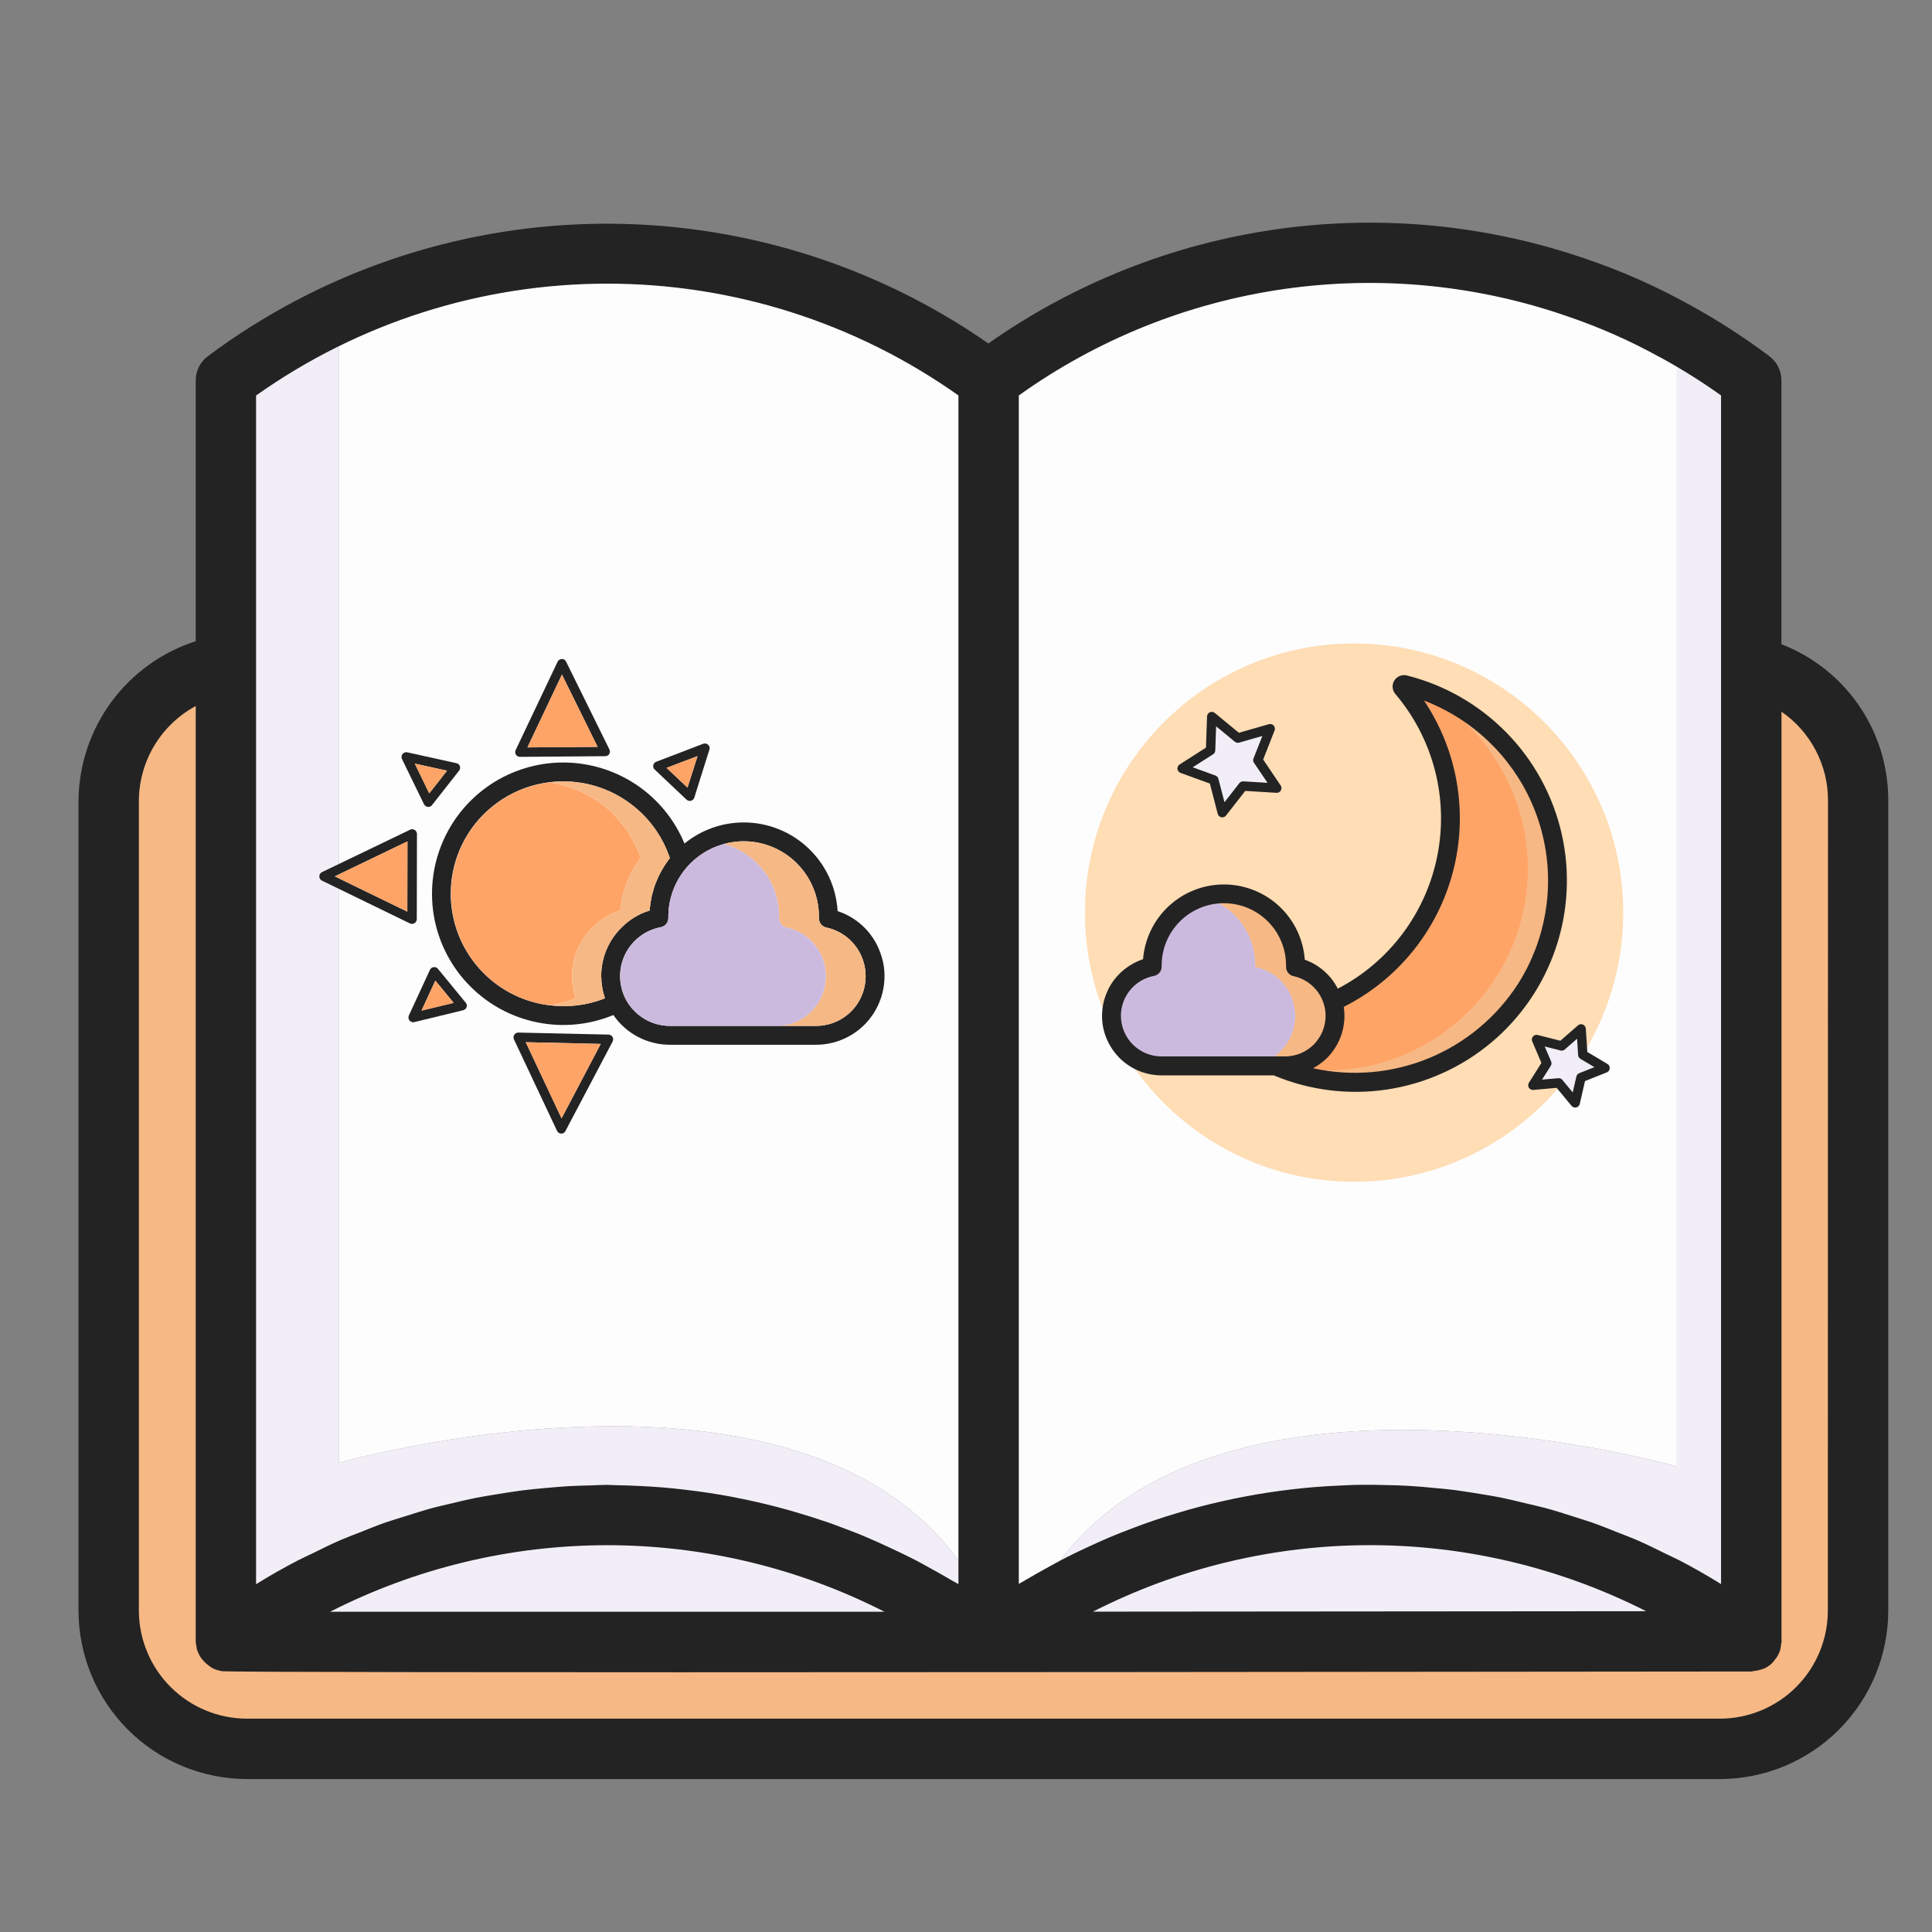 <svg width="48" height="48" viewBox="0 0 48 48" fill="none" xmlns="http://www.w3.org/2000/svg">
<rect x="0" y="0" width="48" height="48" fill="#808080" stroke="none"/>
<path d="M44.144 41.039V16.814C44.9 16.986 45.574 17.411 46.056 18.017C46.539 18.624 46.801 19.376 46.799 20.151V40.281C46.798 41.191 46.435 42.063 45.791 42.706C45.147 43.349 44.274 43.709 43.364 43.709H6.779C5.869 43.709 4.995 43.349 4.35 42.706C3.704 42.064 3.34 41.192 3.337 40.281V20.151C3.34 19.332 3.636 18.541 4.171 17.921C4.706 17.301 5.445 16.892 6.254 16.769V41.039C6.382 41.061 15.809 41.061 25.199 41.054C34.574 41.054 43.919 41.039 43.919 41.039H44.144Z" fill="#F6B884"/>
<path d="M8.415 8.339V36.344C8.415 36.344 22.102 32.451 24.825 40.769C24.952 40.859 25.08 40.949 25.2 41.039V9.711C22.818 7.919 19.977 6.839 17.006 6.596C14.035 6.353 11.056 6.958 8.415 8.339Z" fill="#FDFDFD"/>
<path d="M25.2 41.039V41.054C15.81 41.061 6.383 41.061 6.255 41.039C8.923 39.033 12.159 37.926 15.496 37.878C18.834 37.829 22.1 38.842 24.825 40.769C24.952 40.859 25.08 40.95 25.2 41.039ZM25.2 41.039C27.932 38.987 31.256 37.878 34.673 37.878C38.089 37.878 41.414 38.987 44.145 41.039H43.92C43.92 41.039 34.575 41.054 25.2 41.054V41.039Z" fill="#F2EEF7"/>
<path d="M24.825 40.769C22.1 38.842 18.834 37.829 15.496 37.878C12.159 37.926 8.923 39.033 6.255 41.039V9.711C6.937 9.196 7.659 8.737 8.415 8.339V36.344C8.415 36.344 22.102 32.451 24.825 40.769Z" fill="#F2EEF7"/>
<path d="M39.825 7.416C37.386 6.569 34.776 6.336 32.226 6.736C29.675 7.136 27.262 8.158 25.2 9.711V41.039C27.788 32.489 41.663 36.434 41.663 36.434V8.181C41.07 7.882 40.456 7.626 39.825 7.416Z" fill="#FDFDFD"/>
<path d="M33.642 29.361C37.335 29.361 40.329 26.367 40.329 22.674C40.329 18.981 37.335 15.987 33.642 15.987C29.949 15.987 26.955 18.981 26.955 22.674C26.955 26.367 29.949 29.361 33.642 29.361Z" fill="#FFDDB5"/>
<path d="M28.861 26.482C28.552 26.482 28.253 26.367 28.024 26.158C27.794 25.95 27.651 25.664 27.622 25.355C27.593 25.047 27.679 24.739 27.865 24.491C28.051 24.244 28.323 24.074 28.627 24.016V23.985C28.627 23.601 28.752 23.226 28.983 22.919C29.214 22.611 29.539 22.386 29.909 22.279C30.279 22.386 30.604 22.611 30.835 22.919C31.066 23.226 31.191 23.601 31.191 23.985V24.023C31.493 24.085 31.761 24.258 31.943 24.507C32.125 24.757 32.207 25.065 32.175 25.371C32.142 25.678 31.996 25.962 31.766 26.167C31.535 26.372 31.237 26.484 30.928 26.482H28.861Z" fill="#CCBADE"/>
<path d="M31.925 26.481H30.929C31.237 26.484 31.536 26.372 31.766 26.166C31.996 25.961 32.142 25.678 32.175 25.371C32.208 25.064 32.125 24.756 31.943 24.507C31.761 24.258 31.493 24.085 31.191 24.023V23.985C31.191 23.6 31.066 23.226 30.835 22.918C30.604 22.61 30.279 22.386 29.909 22.279C30.071 22.23 30.239 22.206 30.408 22.206C30.88 22.206 31.333 22.394 31.666 22.727C32 23.061 32.187 23.513 32.187 23.985V24.023C32.489 24.085 32.758 24.258 32.939 24.507C33.121 24.756 33.204 25.064 33.171 25.371C33.138 25.678 32.992 25.961 32.762 26.166C32.532 26.372 32.233 26.484 31.925 26.481Z" fill="#F6B884"/>
<path d="M37.187 24.266C37.539 23.709 37.778 23.088 37.89 22.439C38.002 21.789 37.985 21.124 37.84 20.481C37.696 19.838 37.425 19.23 37.045 18.692C36.665 18.153 36.183 17.695 35.626 17.343L35.661 17.266C35.903 17.371 36.136 17.495 36.359 17.636C37.428 18.31 38.204 19.362 38.531 20.583C38.857 21.804 38.711 23.103 38.121 24.221C37.531 25.338 36.541 26.192 35.349 26.611C34.157 27.03 32.85 26.984 31.69 26.481H31.857C32.865 26.705 33.918 26.613 34.872 26.216C35.826 25.82 36.634 25.139 37.187 24.266Z" fill="#F6B884"/>
<path d="M37.186 24.267C36.634 25.139 35.825 25.82 34.871 26.217C33.918 26.613 32.865 26.706 31.856 26.482H31.924C32.118 26.482 32.309 26.437 32.482 26.35C32.655 26.264 32.806 26.138 32.922 25.983C33.038 25.828 33.116 25.648 33.15 25.457C33.184 25.267 33.172 25.071 33.117 24.885C33.82 24.562 34.438 24.081 34.924 23.48C35.41 22.878 35.75 22.172 35.917 21.417C36.084 20.662 36.075 19.878 35.889 19.128C35.703 18.377 35.345 17.68 34.845 17.09C34.838 17.082 34.834 17.072 34.833 17.062C34.832 17.051 34.834 17.041 34.84 17.032C34.845 17.023 34.854 17.016 34.863 17.012C34.873 17.008 34.884 17.008 34.894 17.01C35.156 17.075 35.412 17.16 35.66 17.266L35.625 17.343C36.182 17.695 36.665 18.154 37.045 18.692C37.425 19.23 37.695 19.839 37.84 20.482C37.985 21.125 38.002 21.79 37.89 22.439C37.778 23.089 37.538 23.71 37.186 24.267Z" fill="#FFA467"/>
<path d="M39.875 26.535L39.279 26.772L39.136 27.398L38.724 26.903L38.084 26.962L38.428 26.418L38.175 25.827L38.799 25.987L39.282 25.562L39.324 26.205L39.875 26.535Z" fill="#F2EEF7"/>
<path d="M31.252 18.886L31.721 19.579L30.884 19.53L30.369 20.191L30.158 19.378L29.37 19.092L30.076 18.642L30.106 17.803L30.753 18.335L31.559 18.105L31.252 18.886Z" fill="#F2EEF7"/>
<path d="M38.801 20.723C38.587 19.775 38.114 18.904 37.435 18.209C36.756 17.513 35.897 17.019 34.954 16.782C34.896 16.767 34.834 16.771 34.778 16.794C34.722 16.816 34.674 16.856 34.642 16.907C34.61 16.958 34.595 17.018 34.6 17.079C34.604 17.139 34.628 17.196 34.667 17.242C35.131 17.788 35.466 18.432 35.647 19.125C35.828 19.818 35.851 20.543 35.713 21.247C35.576 21.95 35.282 22.613 34.854 23.187C34.425 23.762 33.873 24.232 33.237 24.563C33.066 24.228 32.773 23.97 32.417 23.844C32.381 23.337 32.154 22.863 31.783 22.516C31.411 22.169 30.922 21.976 30.414 21.974C29.906 21.973 29.416 22.163 29.042 22.508C28.669 22.852 28.439 23.326 28.399 23.832C28.065 23.942 27.78 24.167 27.596 24.467C27.413 24.768 27.343 25.124 27.398 25.472C27.454 25.82 27.632 26.136 27.9 26.364C28.169 26.593 28.509 26.718 28.862 26.717H31.645C32.534 27.09 33.508 27.212 34.462 27.068C35.415 26.924 36.311 26.521 37.05 25.902C37.789 25.283 38.343 24.472 38.652 23.558C38.961 22.645 39.013 21.664 38.801 20.723ZM27.848 25.238C27.849 25.003 27.931 24.775 28.081 24.594C28.231 24.413 28.439 24.29 28.67 24.246C28.724 24.236 28.773 24.207 28.807 24.165C28.842 24.123 28.861 24.07 28.861 24.015V23.986C28.861 23.576 29.024 23.183 29.314 22.893C29.604 22.603 29.997 22.44 30.407 22.44C30.817 22.44 31.21 22.603 31.5 22.893C31.79 23.183 31.952 23.576 31.952 23.986V24.023C31.952 24.077 31.971 24.129 32.004 24.17C32.038 24.212 32.085 24.241 32.137 24.252C32.315 24.29 32.479 24.376 32.612 24.5C32.745 24.623 32.842 24.781 32.893 24.955C32.92 25.047 32.934 25.141 32.934 25.237C32.934 25.369 32.908 25.501 32.858 25.623C32.807 25.746 32.732 25.858 32.639 25.952C32.545 26.045 32.433 26.12 32.31 26.171C32.188 26.221 32.056 26.247 31.924 26.247H28.861C28.593 26.247 28.336 26.141 28.146 25.952C27.956 25.762 27.849 25.506 27.848 25.238ZM32.624 26.541C32.626 26.54 32.628 26.538 32.631 26.536C32.684 26.507 32.735 26.475 32.783 26.439L32.824 26.41C32.875 26.371 32.924 26.329 32.971 26.284C33.134 26.12 33.256 25.92 33.329 25.7C33.401 25.48 33.42 25.247 33.386 25.018V25.015C34.05 24.68 34.636 24.208 35.103 23.629C35.571 23.05 35.91 22.379 36.098 21.66C36.287 20.94 36.32 20.189 36.196 19.455C36.072 18.722 35.793 18.023 35.379 17.405C35.677 17.52 35.964 17.664 36.235 17.835C37.307 18.514 38.066 19.59 38.344 20.827C38.623 22.065 38.399 23.362 37.721 24.434C37.189 25.265 36.415 25.912 35.504 26.289C34.592 26.665 33.587 26.753 32.624 26.541ZM29.329 19.202L30.059 19.467L30.254 20.219C30.26 20.241 30.271 20.26 30.287 20.275C30.303 20.29 30.323 20.3 30.344 20.305C30.352 20.306 30.359 20.307 30.367 20.307C30.385 20.307 30.403 20.303 30.419 20.295C30.435 20.287 30.449 20.276 30.46 20.262L30.938 19.65L31.713 19.697C31.735 19.699 31.757 19.694 31.776 19.684C31.796 19.673 31.812 19.657 31.822 19.638C31.833 19.619 31.838 19.597 31.837 19.575C31.837 19.554 31.83 19.532 31.817 19.514L31.383 18.87L31.667 18.147C31.675 18.127 31.677 18.105 31.673 18.084C31.669 18.062 31.659 18.042 31.645 18.026C31.63 18.01 31.611 17.998 31.591 17.992C31.57 17.986 31.547 17.986 31.526 17.992L30.78 18.206L30.18 17.712C30.163 17.699 30.143 17.69 30.121 17.687C30.099 17.684 30.078 17.687 30.058 17.696C30.038 17.705 30.021 17.72 30.009 17.738C29.996 17.756 29.989 17.777 29.989 17.799L29.962 18.575L29.307 18.993C29.288 19.005 29.273 19.022 29.264 19.041C29.255 19.061 29.251 19.083 29.253 19.105C29.256 19.127 29.264 19.147 29.278 19.165C29.291 19.182 29.31 19.195 29.33 19.202H29.329ZM30.139 18.74C30.155 18.73 30.168 18.716 30.178 18.7C30.187 18.683 30.192 18.665 30.193 18.646L30.214 18.045L30.678 18.427C30.693 18.439 30.71 18.448 30.729 18.452C30.747 18.456 30.767 18.456 30.785 18.451L31.363 18.285L31.143 18.843C31.136 18.861 31.133 18.88 31.135 18.899C31.137 18.918 31.144 18.936 31.155 18.951L31.491 19.449L30.891 19.412C30.872 19.411 30.853 19.415 30.836 19.422C30.818 19.43 30.803 19.442 30.791 19.457L30.422 19.931L30.271 19.349C30.267 19.331 30.257 19.314 30.244 19.3C30.232 19.286 30.216 19.275 30.198 19.268L29.633 19.063L30.139 18.74ZM39.936 26.433L39.437 26.136L39.399 25.556C39.397 25.534 39.39 25.513 39.377 25.495C39.364 25.477 39.347 25.463 39.327 25.455C39.307 25.446 39.284 25.444 39.263 25.447C39.241 25.451 39.221 25.46 39.204 25.475L38.767 25.857L38.203 25.714C38.182 25.709 38.16 25.709 38.139 25.716C38.119 25.722 38.1 25.735 38.086 25.751C38.072 25.768 38.063 25.788 38.059 25.809C38.056 25.831 38.059 25.853 38.068 25.873L38.296 26.408L37.986 26.9C37.974 26.918 37.968 26.94 37.967 26.962C37.967 26.983 37.973 27.005 37.984 27.024C37.996 27.042 38.012 27.057 38.032 27.067C38.051 27.077 38.073 27.081 38.095 27.079L38.674 27.027L39.045 27.475C39.056 27.488 39.07 27.498 39.086 27.506C39.101 27.513 39.118 27.517 39.135 27.517C39.144 27.517 39.154 27.516 39.163 27.514C39.184 27.509 39.203 27.498 39.218 27.482C39.234 27.467 39.245 27.447 39.249 27.426L39.379 26.859L39.918 26.644C39.939 26.636 39.957 26.623 39.97 26.605C39.983 26.587 39.991 26.566 39.993 26.544C39.995 26.522 39.99 26.5 39.98 26.48C39.97 26.461 39.954 26.444 39.935 26.433L39.936 26.433ZM39.235 26.663C39.217 26.67 39.202 26.681 39.19 26.696C39.177 26.71 39.169 26.727 39.165 26.746L39.074 27.141L38.816 26.829C38.806 26.816 38.792 26.805 38.776 26.798C38.761 26.791 38.743 26.787 38.726 26.787H38.716L38.312 26.823L38.529 26.48C38.539 26.464 38.545 26.446 38.547 26.427C38.548 26.408 38.545 26.389 38.537 26.372L38.378 25.999L38.771 26.099C38.789 26.104 38.809 26.104 38.827 26.1C38.846 26.095 38.863 26.086 38.877 26.074L39.182 25.807L39.208 26.212C39.209 26.231 39.215 26.249 39.225 26.266C39.235 26.282 39.248 26.296 39.265 26.306L39.613 26.513L39.235 26.663Z" fill="#232323"/>
<path d="M44.144 16.814V41.039C41.412 38.987 38.088 37.878 34.672 37.878C31.255 37.878 27.931 38.987 25.199 41.039C27.787 32.489 41.662 36.434 41.662 36.434V8.182C41.857 8.279 42.052 8.377 42.239 8.482C42.905 8.842 43.542 9.253 44.144 9.712V16.814Z" fill="#F2EEF7"/>
<path d="M44.259 16.006V9.45C44.259 9.333 44.232 9.218 44.18 9.114C44.128 9.01 44.052 8.92 43.959 8.85C43.326 8.373 42.658 7.944 41.962 7.564C41.154 7.116 40.309 6.741 39.435 6.443C36.967 5.586 34.331 5.329 31.743 5.692C29.156 6.056 26.692 7.03 24.556 8.533C21.699 6.544 18.289 5.504 14.809 5.56C11.328 5.617 7.953 6.768 5.163 8.85C5.07 8.92 4.994 9.01 4.942 9.114C4.89 9.218 4.863 9.333 4.863 9.45V15.93C4.023 16.2 3.289 16.729 2.766 17.44C2.243 18.152 1.958 19.01 1.95 19.893V40.017C1.953 41.128 2.395 42.192 3.181 42.976C3.967 43.76 5.032 44.2 6.143 44.2H42.731C43.84 44.199 44.903 43.758 45.687 42.974C46.471 42.189 46.912 41.126 46.913 40.017V19.893C46.917 19.052 46.665 18.231 46.191 17.537C45.717 16.843 45.043 16.309 44.259 16.006ZM38.949 7.861C39.742 8.131 40.509 8.47 41.241 8.876H41.245C41.768 9.161 42.274 9.478 42.759 9.825V39.356C42.419 39.144 42.072 38.947 41.72 38.764C41.609 38.706 41.495 38.658 41.383 38.602C41.14 38.482 40.897 38.361 40.649 38.254C40.508 38.193 40.365 38.142 40.223 38.085C39.998 37.996 39.777 37.905 39.548 37.825C39.394 37.771 39.238 37.727 39.082 37.675C38.864 37.606 38.647 37.535 38.426 37.475C38.264 37.431 38.099 37.395 37.934 37.356C37.719 37.304 37.505 37.251 37.288 37.206C37.118 37.172 36.947 37.146 36.776 37.117C36.563 37.082 36.35 37.047 36.136 37.019C35.961 36.997 35.786 36.982 35.611 36.966C35.399 36.945 35.188 36.926 34.976 36.915C34.798 36.904 34.619 36.9 34.44 36.896C34.231 36.891 34.022 36.887 33.812 36.89C33.632 36.89 33.451 36.9 33.269 36.909C33.062 36.918 32.856 36.93 32.65 36.947C32.467 36.962 32.285 36.981 32.103 37.002C31.899 37.026 31.696 37.053 31.493 37.084C31.311 37.112 31.129 37.143 30.947 37.178C30.745 37.215 30.545 37.257 30.347 37.302C30.166 37.343 29.986 37.387 29.806 37.434C29.606 37.486 29.409 37.542 29.214 37.602C29.036 37.656 28.857 37.711 28.68 37.772C28.486 37.837 28.293 37.908 28.101 37.982C27.926 38.049 27.75 38.117 27.576 38.19C27.386 38.27 27.201 38.356 27.012 38.443C26.84 38.523 26.669 38.603 26.499 38.69C26.315 38.784 26.134 38.885 25.952 38.986C25.786 39.079 25.619 39.171 25.455 39.27C25.408 39.298 25.358 39.323 25.312 39.352V9.825C27.262 8.43 29.518 7.524 31.892 7.182C34.264 6.841 36.685 7.073 38.949 7.861ZM40.899 40.03C36.829 40.035 31.959 40.038 27.154 40.041C29.282 38.957 31.636 38.391 34.025 38.389C36.413 38.387 38.768 38.95 40.898 40.03H40.899ZM6.364 9.825C8.914 8.018 11.963 7.047 15.088 7.047C18.213 7.047 21.262 8.018 23.812 9.825V39.357C23.764 39.327 23.714 39.303 23.662 39.273C23.501 39.177 23.339 39.087 23.175 38.996C22.99 38.892 22.805 38.789 22.617 38.696C22.451 38.612 22.283 38.534 22.115 38.455C21.924 38.366 21.734 38.278 21.54 38.197C21.37 38.122 21.197 38.058 21.025 37.992C20.83 37.917 20.634 37.842 20.437 37.779C20.263 37.719 20.087 37.665 19.912 37.612C19.712 37.551 19.513 37.494 19.312 37.442C19.134 37.395 18.957 37.353 18.779 37.312C18.576 37.266 18.373 37.224 18.169 37.185C17.989 37.151 17.809 37.121 17.629 37.093C17.424 37.062 17.22 37.035 17.015 37.011C16.833 36.99 16.651 36.97 16.469 36.955C16.263 36.938 16.058 36.927 15.852 36.917C15.669 36.909 15.486 36.901 15.303 36.899C15.228 36.899 15.153 36.891 15.078 36.891C14.946 36.891 14.815 36.901 14.683 36.904C14.5 36.909 14.317 36.913 14.134 36.923C13.928 36.935 13.724 36.954 13.519 36.972C13.337 36.99 13.154 37.005 12.972 37.029C12.767 37.055 12.563 37.089 12.359 37.122C12.179 37.152 11.999 37.179 11.819 37.215C11.615 37.256 11.412 37.305 11.209 37.354C11.033 37.396 10.856 37.434 10.684 37.482C10.478 37.539 10.275 37.605 10.071 37.67C9.902 37.723 9.732 37.772 9.565 37.83C9.353 37.905 9.144 37.991 8.934 38.074C8.779 38.136 8.621 38.193 8.468 38.259C8.237 38.359 8.01 38.472 7.783 38.584C7.655 38.646 7.525 38.703 7.399 38.769C7.048 38.952 6.701 39.148 6.362 39.359V9.825H6.364ZM21.975 40.044C16.254 40.044 11.124 40.044 8.2 40.044C10.333 38.957 12.693 38.39 15.088 38.39C17.482 38.39 19.842 38.957 21.975 40.044ZM45.412 40.017C45.411 40.729 45.128 41.41 44.626 41.913C44.123 42.416 43.441 42.699 42.73 42.7H6.143C5.43 42.701 4.746 42.419 4.242 41.916C3.737 41.413 3.452 40.73 3.45 40.017V19.893C3.453 19.41 3.586 18.937 3.834 18.523C4.083 18.11 4.438 17.77 4.863 17.541V40.776C4.865 40.825 4.872 40.873 4.884 40.921C4.884 40.936 4.884 40.951 4.89 40.966C4.913 41.047 4.949 41.123 4.996 41.191C5.009 41.211 5.026 41.227 5.042 41.247C5.081 41.294 5.126 41.336 5.176 41.372C5.199 41.392 5.224 41.409 5.25 41.425C5.261 41.432 5.27 41.441 5.282 41.447C5.345 41.478 5.413 41.5 5.483 41.513C5.488 41.513 5.492 41.517 5.497 41.518C5.548 41.526 5.666 41.547 16.949 41.547C22.538 41.547 30.868 41.541 43.282 41.528H43.516C43.535 41.525 43.555 41.521 43.574 41.516C43.629 41.511 43.684 41.5 43.736 41.484C43.77 41.475 43.803 41.464 43.835 41.451L43.847 41.447C43.91 41.415 43.969 41.374 44.021 41.325C44.049 41.298 44.074 41.267 44.096 41.235C44.125 41.202 44.15 41.166 44.171 41.127C44.191 41.092 44.207 41.054 44.221 41.016C44.237 40.963 44.247 40.909 44.25 40.854C44.257 40.83 44.262 40.805 44.266 40.779C44.266 40.772 44.262 40.765 44.261 40.758V17.682C44.619 17.929 44.911 18.259 45.112 18.645C45.314 19.03 45.418 19.458 45.416 19.893L45.412 40.017Z" fill="#232323"/>
<path d="M20.269 25.488C20.431 25.489 20.593 25.458 20.744 25.396C20.894 25.334 21.031 25.243 21.146 25.128C21.262 25.013 21.353 24.876 21.414 24.725C21.476 24.575 21.507 24.413 21.506 24.25C21.507 24.134 21.491 24.018 21.457 23.906C21.395 23.692 21.276 23.498 21.112 23.346C20.949 23.194 20.747 23.09 20.529 23.043C20.477 23.032 20.43 23.003 20.397 22.961C20.364 22.919 20.346 22.867 20.346 22.814V22.769C20.345 22.274 20.148 21.799 19.798 21.449C19.448 21.099 18.973 20.902 18.478 20.901C18.214 20.902 17.953 20.959 17.712 21.067C17.471 21.175 17.255 21.333 17.079 21.529C16.852 21.784 16.699 22.096 16.636 22.432C16.616 22.543 16.606 22.656 16.605 22.769V22.807C16.605 22.861 16.586 22.914 16.552 22.956C16.517 22.997 16.469 23.026 16.416 23.036C16.226 23.072 16.048 23.15 15.894 23.267C15.741 23.383 15.617 23.534 15.532 23.706C15.447 23.879 15.404 24.07 15.405 24.262C15.407 24.454 15.454 24.644 15.541 24.815C15.646 25.018 15.804 25.188 15.999 25.307C16.193 25.425 16.417 25.488 16.645 25.488H20.269ZM18.478 20.433C19.074 20.433 19.648 20.662 20.081 21.071C20.515 21.481 20.775 22.04 20.81 22.636C21.071 22.721 21.307 22.87 21.498 23.067C21.688 23.265 21.828 23.506 21.904 23.77C21.953 23.925 21.977 24.088 21.975 24.25C21.976 24.475 21.932 24.697 21.846 24.904C21.761 25.112 21.635 25.3 21.477 25.459C21.318 25.617 21.13 25.743 20.922 25.828C20.715 25.914 20.493 25.957 20.269 25.957H16.645C16.368 25.957 16.096 25.89 15.851 25.762C15.606 25.633 15.396 25.447 15.239 25.218C14.643 25.465 13.987 25.529 13.355 25.402C12.723 25.276 12.142 24.965 11.687 24.509C11.231 24.053 10.921 23.472 10.795 22.839C10.67 22.207 10.735 21.551 10.982 20.956C11.229 20.36 11.647 19.851 12.183 19.493C12.719 19.135 13.35 18.944 13.994 18.944C14.639 18.945 15.27 19.136 15.806 19.494C16.342 19.852 16.759 20.362 17.006 20.957C17.422 20.619 17.942 20.433 18.478 20.433ZM13.648 24.975C14.115 25.036 14.59 24.977 15.028 24.803C15.023 24.792 15.023 24.778 15.019 24.764C14.998 24.702 14.981 24.638 14.969 24.574C14.965 24.55 14.96 24.527 14.958 24.503C14.945 24.42 14.938 24.335 14.937 24.25C14.936 24.026 14.981 23.804 15.067 23.597C15.154 23.391 15.281 23.203 15.441 23.046C15.635 22.848 15.876 22.702 16.141 22.622C16.146 22.561 16.153 22.497 16.162 22.436C16.165 22.415 16.169 22.394 16.172 22.375C16.179 22.333 16.186 22.293 16.195 22.253C16.2 22.23 16.207 22.207 16.214 22.183C16.223 22.146 16.233 22.111 16.244 22.075C16.251 22.05 16.261 22.026 16.268 22.003C16.279 21.968 16.294 21.935 16.308 21.9C16.317 21.876 16.326 21.853 16.338 21.829C16.352 21.797 16.366 21.764 16.383 21.731C16.394 21.707 16.406 21.684 16.42 21.661C16.436 21.63 16.455 21.597 16.474 21.567C16.486 21.546 16.5 21.522 16.514 21.501L16.577 21.41C16.591 21.389 16.608 21.368 16.622 21.346C16.628 21.337 16.635 21.329 16.643 21.321C16.457 20.767 16.102 20.285 15.629 19.942C15.155 19.6 14.586 19.415 14.001 19.413C13.29 19.41 12.605 19.679 12.085 20.164C11.565 20.649 11.25 21.314 11.204 22.024C11.158 22.733 11.385 23.434 11.837 23.982C12.29 24.531 12.935 24.886 13.64 24.975H13.648Z" fill="#232323"/>
<path d="M13.662 19.442C14.175 19.515 14.658 19.729 15.057 20.061C15.456 20.393 15.754 20.829 15.919 21.321C15.911 21.329 15.904 21.338 15.898 21.347C15.881 21.368 15.867 21.389 15.851 21.41C15.829 21.441 15.808 21.471 15.79 21.502C15.776 21.523 15.761 21.546 15.748 21.567C15.729 21.598 15.712 21.631 15.694 21.661L15.658 21.731C15.642 21.764 15.626 21.797 15.611 21.83C15.602 21.853 15.59 21.877 15.581 21.9C15.567 21.935 15.555 21.968 15.544 22.003C15.534 22.027 15.527 22.05 15.518 22.076C15.508 22.111 15.499 22.146 15.49 22.184C15.483 22.207 15.476 22.231 15.471 22.254C15.461 22.294 15.454 22.334 15.447 22.376C15.442 22.396 15.438 22.416 15.436 22.437C15.426 22.498 15.422 22.561 15.417 22.622C15.151 22.702 14.91 22.848 14.716 23.046C14.556 23.203 14.429 23.391 14.342 23.598C14.256 23.805 14.212 24.027 14.212 24.251C14.213 24.336 14.219 24.42 14.231 24.504L14.245 24.574C14.257 24.639 14.273 24.702 14.292 24.764C14.297 24.778 14.299 24.792 14.304 24.804C14.093 24.888 13.873 24.946 13.648 24.975H13.64C12.965 24.889 12.345 24.558 11.896 24.047C11.447 23.535 11.201 22.876 11.204 22.196C11.206 21.515 11.457 20.858 11.91 20.35C12.363 19.841 12.986 19.516 13.662 19.435V19.442Z" fill="#FFA467"/>
<path d="M14.995 20.011C14.61 19.705 14.149 19.508 13.662 19.441V19.434C14.026 19.389 14.395 19.417 14.748 19.516C15.102 19.615 15.432 19.783 15.719 20.011C16.151 20.346 16.472 20.802 16.643 21.321C16.635 21.329 16.628 21.338 16.622 21.347C16.608 21.368 16.591 21.389 16.577 21.41L16.514 21.501C16.5 21.522 16.486 21.546 16.474 21.567C16.455 21.597 16.436 21.63 16.42 21.661C16.406 21.684 16.394 21.708 16.383 21.731C16.366 21.764 16.352 21.797 16.338 21.829C16.326 21.853 16.317 21.876 16.308 21.9C16.294 21.935 16.279 21.968 16.268 22.003C16.261 22.026 16.251 22.05 16.244 22.076C16.233 22.111 16.223 22.146 16.214 22.183C16.207 22.207 16.2 22.23 16.195 22.254C16.186 22.294 16.179 22.333 16.172 22.376C16.169 22.394 16.165 22.415 16.162 22.436C16.153 22.497 16.146 22.561 16.141 22.622C15.876 22.702 15.635 22.848 15.44 23.046C15.281 23.203 15.154 23.391 15.067 23.598C14.981 23.804 14.936 24.026 14.937 24.251C14.938 24.335 14.945 24.42 14.958 24.504C14.96 24.527 14.965 24.551 14.969 24.574C14.981 24.638 14.998 24.702 15.019 24.764C15.023 24.778 15.023 24.792 15.028 24.804C14.59 24.977 14.115 25.036 13.648 24.975C13.873 24.945 14.093 24.888 14.304 24.804C14.299 24.792 14.297 24.778 14.292 24.764C14.273 24.701 14.257 24.638 14.245 24.574L14.231 24.504C14.219 24.42 14.213 24.335 14.212 24.251C14.212 24.026 14.256 23.804 14.342 23.597C14.429 23.39 14.556 23.203 14.716 23.046C14.91 22.848 15.151 22.702 15.417 22.622C15.422 22.561 15.426 22.497 15.436 22.436C15.438 22.416 15.442 22.396 15.447 22.376C15.454 22.333 15.461 22.294 15.471 22.254C15.476 22.23 15.483 22.207 15.49 22.183C15.499 22.146 15.508 22.111 15.518 22.076C15.527 22.05 15.534 22.026 15.544 22.003C15.555 21.968 15.567 21.935 15.581 21.9C15.59 21.876 15.602 21.853 15.611 21.829C15.626 21.797 15.642 21.764 15.658 21.731L15.694 21.661C15.712 21.63 15.729 21.597 15.748 21.567C15.761 21.546 15.776 21.522 15.79 21.501C15.808 21.471 15.829 21.44 15.851 21.41C15.867 21.389 15.881 21.368 15.898 21.347C15.904 21.338 15.911 21.329 15.919 21.321C15.748 20.802 15.427 20.346 14.995 20.011Z" fill="#F6B884"/>
<path d="M21.457 23.906C21.491 24.018 21.507 24.134 21.506 24.251C21.507 24.413 21.476 24.575 21.414 24.726C21.353 24.876 21.262 25.013 21.146 25.128C21.031 25.244 20.894 25.335 20.744 25.396C20.593 25.458 20.431 25.489 20.269 25.488H19.279C19.442 25.489 19.604 25.458 19.755 25.396C19.905 25.335 20.042 25.244 20.157 25.128C20.272 25.013 20.363 24.876 20.425 24.726C20.487 24.575 20.518 24.413 20.517 24.251C20.518 24.134 20.502 24.018 20.468 23.906C20.406 23.692 20.288 23.498 20.124 23.346C19.961 23.195 19.76 23.09 19.542 23.044C19.489 23.032 19.442 23.003 19.409 22.962C19.375 22.92 19.357 22.868 19.357 22.814V22.769C19.357 22.36 19.223 21.962 18.974 21.637C18.726 21.312 18.378 21.077 17.983 20.969C18.144 20.924 18.311 20.901 18.478 20.901C18.973 20.902 19.448 21.099 19.798 21.45C20.148 21.8 20.345 22.274 20.346 22.769V22.814C20.346 22.867 20.364 22.919 20.397 22.961C20.43 23.003 20.477 23.032 20.529 23.044C20.747 23.09 20.949 23.194 21.112 23.346C21.276 23.498 21.395 23.692 21.457 23.906Z" fill="#F6B884"/>
<path d="M20.468 23.906C20.502 24.018 20.518 24.134 20.517 24.251C20.518 24.414 20.487 24.575 20.425 24.726C20.363 24.877 20.272 25.014 20.157 25.129C20.042 25.244 19.905 25.335 19.755 25.397C19.604 25.459 19.442 25.49 19.279 25.488H16.645C16.417 25.489 16.193 25.426 15.998 25.307C15.804 25.189 15.646 25.019 15.541 24.816C15.455 24.644 15.409 24.455 15.408 24.263C15.407 24.071 15.451 23.881 15.536 23.709C15.62 23.536 15.744 23.386 15.896 23.269C16.049 23.153 16.227 23.073 16.415 23.037C16.469 23.027 16.517 22.998 16.552 22.956C16.586 22.914 16.605 22.862 16.605 22.807V22.77C16.606 22.657 16.616 22.544 16.636 22.432C16.699 22.097 16.852 21.785 17.079 21.53C17.319 21.258 17.633 21.064 17.983 20.97C18.378 21.078 18.726 21.312 18.974 21.638C19.223 21.963 19.357 22.361 19.357 22.77V22.814C19.357 22.868 19.375 22.92 19.409 22.962C19.442 23.004 19.489 23.033 19.542 23.044C19.76 23.09 19.961 23.195 20.124 23.347C20.288 23.499 20.406 23.692 20.468 23.906Z" fill="#CCBADE"/>
<path d="M17.595 18.504C17.611 18.519 17.622 18.538 17.627 18.559C17.633 18.58 17.632 18.603 17.625 18.623L17.25 19.816C17.244 19.835 17.234 19.852 17.219 19.866C17.205 19.88 17.187 19.889 17.168 19.894C17.158 19.898 17.148 19.899 17.138 19.898C17.108 19.898 17.08 19.887 17.058 19.868L16.266 19.12C16.251 19.107 16.24 19.09 16.234 19.071C16.227 19.052 16.226 19.032 16.23 19.012C16.234 18.993 16.243 18.975 16.255 18.959C16.268 18.944 16.285 18.933 16.303 18.926L17.473 18.478C17.494 18.471 17.516 18.47 17.537 18.474C17.559 18.479 17.578 18.489 17.595 18.504ZM17.081 19.568L17.33 18.785L16.561 19.078L17.081 19.568Z" fill="#232323"/>
<path d="M17.33 18.785L17.081 19.568L16.561 19.078L17.33 18.785Z" fill="#FFA467"/>
<path d="M15.218 25.762C15.228 25.78 15.233 25.799 15.234 25.819C15.234 25.84 15.23 25.859 15.22 25.877L14.048 28.101C14.039 28.121 14.024 28.137 14.006 28.148C13.988 28.159 13.966 28.165 13.945 28.165H13.943C13.921 28.164 13.9 28.157 13.882 28.145C13.864 28.133 13.849 28.116 13.84 28.097L12.768 25.821C12.76 25.803 12.757 25.783 12.758 25.763C12.76 25.744 12.767 25.725 12.778 25.708C12.788 25.691 12.803 25.677 12.821 25.667C12.838 25.658 12.858 25.653 12.879 25.654L15.119 25.704C15.139 25.705 15.159 25.71 15.176 25.721C15.193 25.731 15.207 25.745 15.218 25.762ZM13.952 27.785L14.925 25.936L13.062 25.893L13.952 27.785ZM15.14 18.619C15.15 18.636 15.154 18.656 15.153 18.676C15.153 18.696 15.147 18.715 15.137 18.732C15.126 18.749 15.112 18.763 15.094 18.773C15.077 18.782 15.057 18.787 15.037 18.787L12.918 18.804C12.899 18.804 12.879 18.799 12.861 18.79C12.844 18.78 12.829 18.767 12.818 18.75C12.807 18.733 12.801 18.714 12.8 18.694C12.799 18.675 12.803 18.655 12.811 18.637L13.854 16.439C13.863 16.419 13.878 16.402 13.897 16.391C13.916 16.379 13.937 16.373 13.959 16.373C13.981 16.372 14.003 16.378 14.022 16.39C14.041 16.401 14.056 16.419 14.065 16.439L15.14 18.619ZM14.847 18.555L13.961 16.76L13.104 18.569L14.847 18.555Z" fill="#232323"/>
<path d="M14.925 25.936L13.952 27.785L13.062 25.894L14.925 25.936Z" fill="#FFA467"/>
<path d="M13.962 16.76L14.848 18.555L13.104 18.569L13.962 16.76Z" fill="#FFA467"/>
<path d="M11.571 24.912C11.584 24.927 11.592 24.945 11.596 24.964C11.6 24.983 11.598 25.003 11.592 25.022C11.586 25.041 11.575 25.057 11.56 25.071C11.545 25.084 11.527 25.094 11.508 25.099L10.294 25.394C10.285 25.396 10.275 25.397 10.266 25.397C10.248 25.397 10.231 25.393 10.215 25.386C10.2 25.379 10.185 25.368 10.174 25.354C10.16 25.337 10.151 25.317 10.149 25.295C10.146 25.273 10.149 25.25 10.158 25.23L10.683 24.093C10.691 24.076 10.704 24.061 10.72 24.049C10.736 24.038 10.755 24.03 10.774 24.028C10.794 24.025 10.814 24.027 10.833 24.035C10.851 24.042 10.868 24.054 10.88 24.07L11.571 24.912ZM11.271 24.916L10.816 24.363L10.472 25.108L11.271 24.916ZM11.426 19.036C11.432 19.054 11.433 19.074 11.43 19.093C11.427 19.112 11.419 19.13 11.407 19.146L10.732 20.004C10.721 20.018 10.707 20.029 10.692 20.037C10.676 20.044 10.658 20.048 10.641 20.048C10.637 20.049 10.633 20.048 10.629 20.046C10.609 20.044 10.59 20.037 10.574 20.026C10.558 20.015 10.544 20 10.535 19.983L9.987 18.858C9.977 18.838 9.974 18.815 9.976 18.794C9.979 18.772 9.987 18.751 10.001 18.733C10.014 18.716 10.033 18.703 10.053 18.695C10.074 18.688 10.097 18.686 10.118 18.691L11.339 18.961C11.359 18.964 11.377 18.973 11.393 18.986C11.408 19 11.419 19.017 11.426 19.036ZM10.664 19.711L11.107 19.148L10.306 18.972L10.664 19.711Z" fill="#232323"/>
<path d="M10.816 24.363L11.271 24.916L10.472 25.109L10.816 24.363Z" fill="#FFA467"/>
<path d="M11.107 19.148L10.664 19.711L10.306 18.973L11.107 19.148Z" fill="#FFA467"/>
<path d="M10.359 20.719L10.355 22.837C10.354 22.868 10.341 22.897 10.319 22.919C10.297 22.941 10.268 22.953 10.238 22.954C10.22 22.954 10.202 22.95 10.186 22.943L7.999 21.879C7.979 21.869 7.962 21.855 7.951 21.836C7.939 21.817 7.933 21.795 7.934 21.773C7.934 21.751 7.94 21.73 7.951 21.711C7.963 21.692 7.98 21.677 7.999 21.668L10.191 20.613C10.208 20.604 10.228 20.6 10.248 20.601C10.268 20.602 10.287 20.609 10.303 20.62C10.32 20.63 10.334 20.645 10.344 20.662C10.354 20.679 10.359 20.699 10.359 20.719ZM10.12 22.65L10.123 20.904L8.318 21.773L10.12 22.65Z" fill="#232323"/>
<path d="M10.123 20.903L10.12 22.649L8.318 21.773L10.123 20.903Z" fill="#FFA467"/>
</svg>
